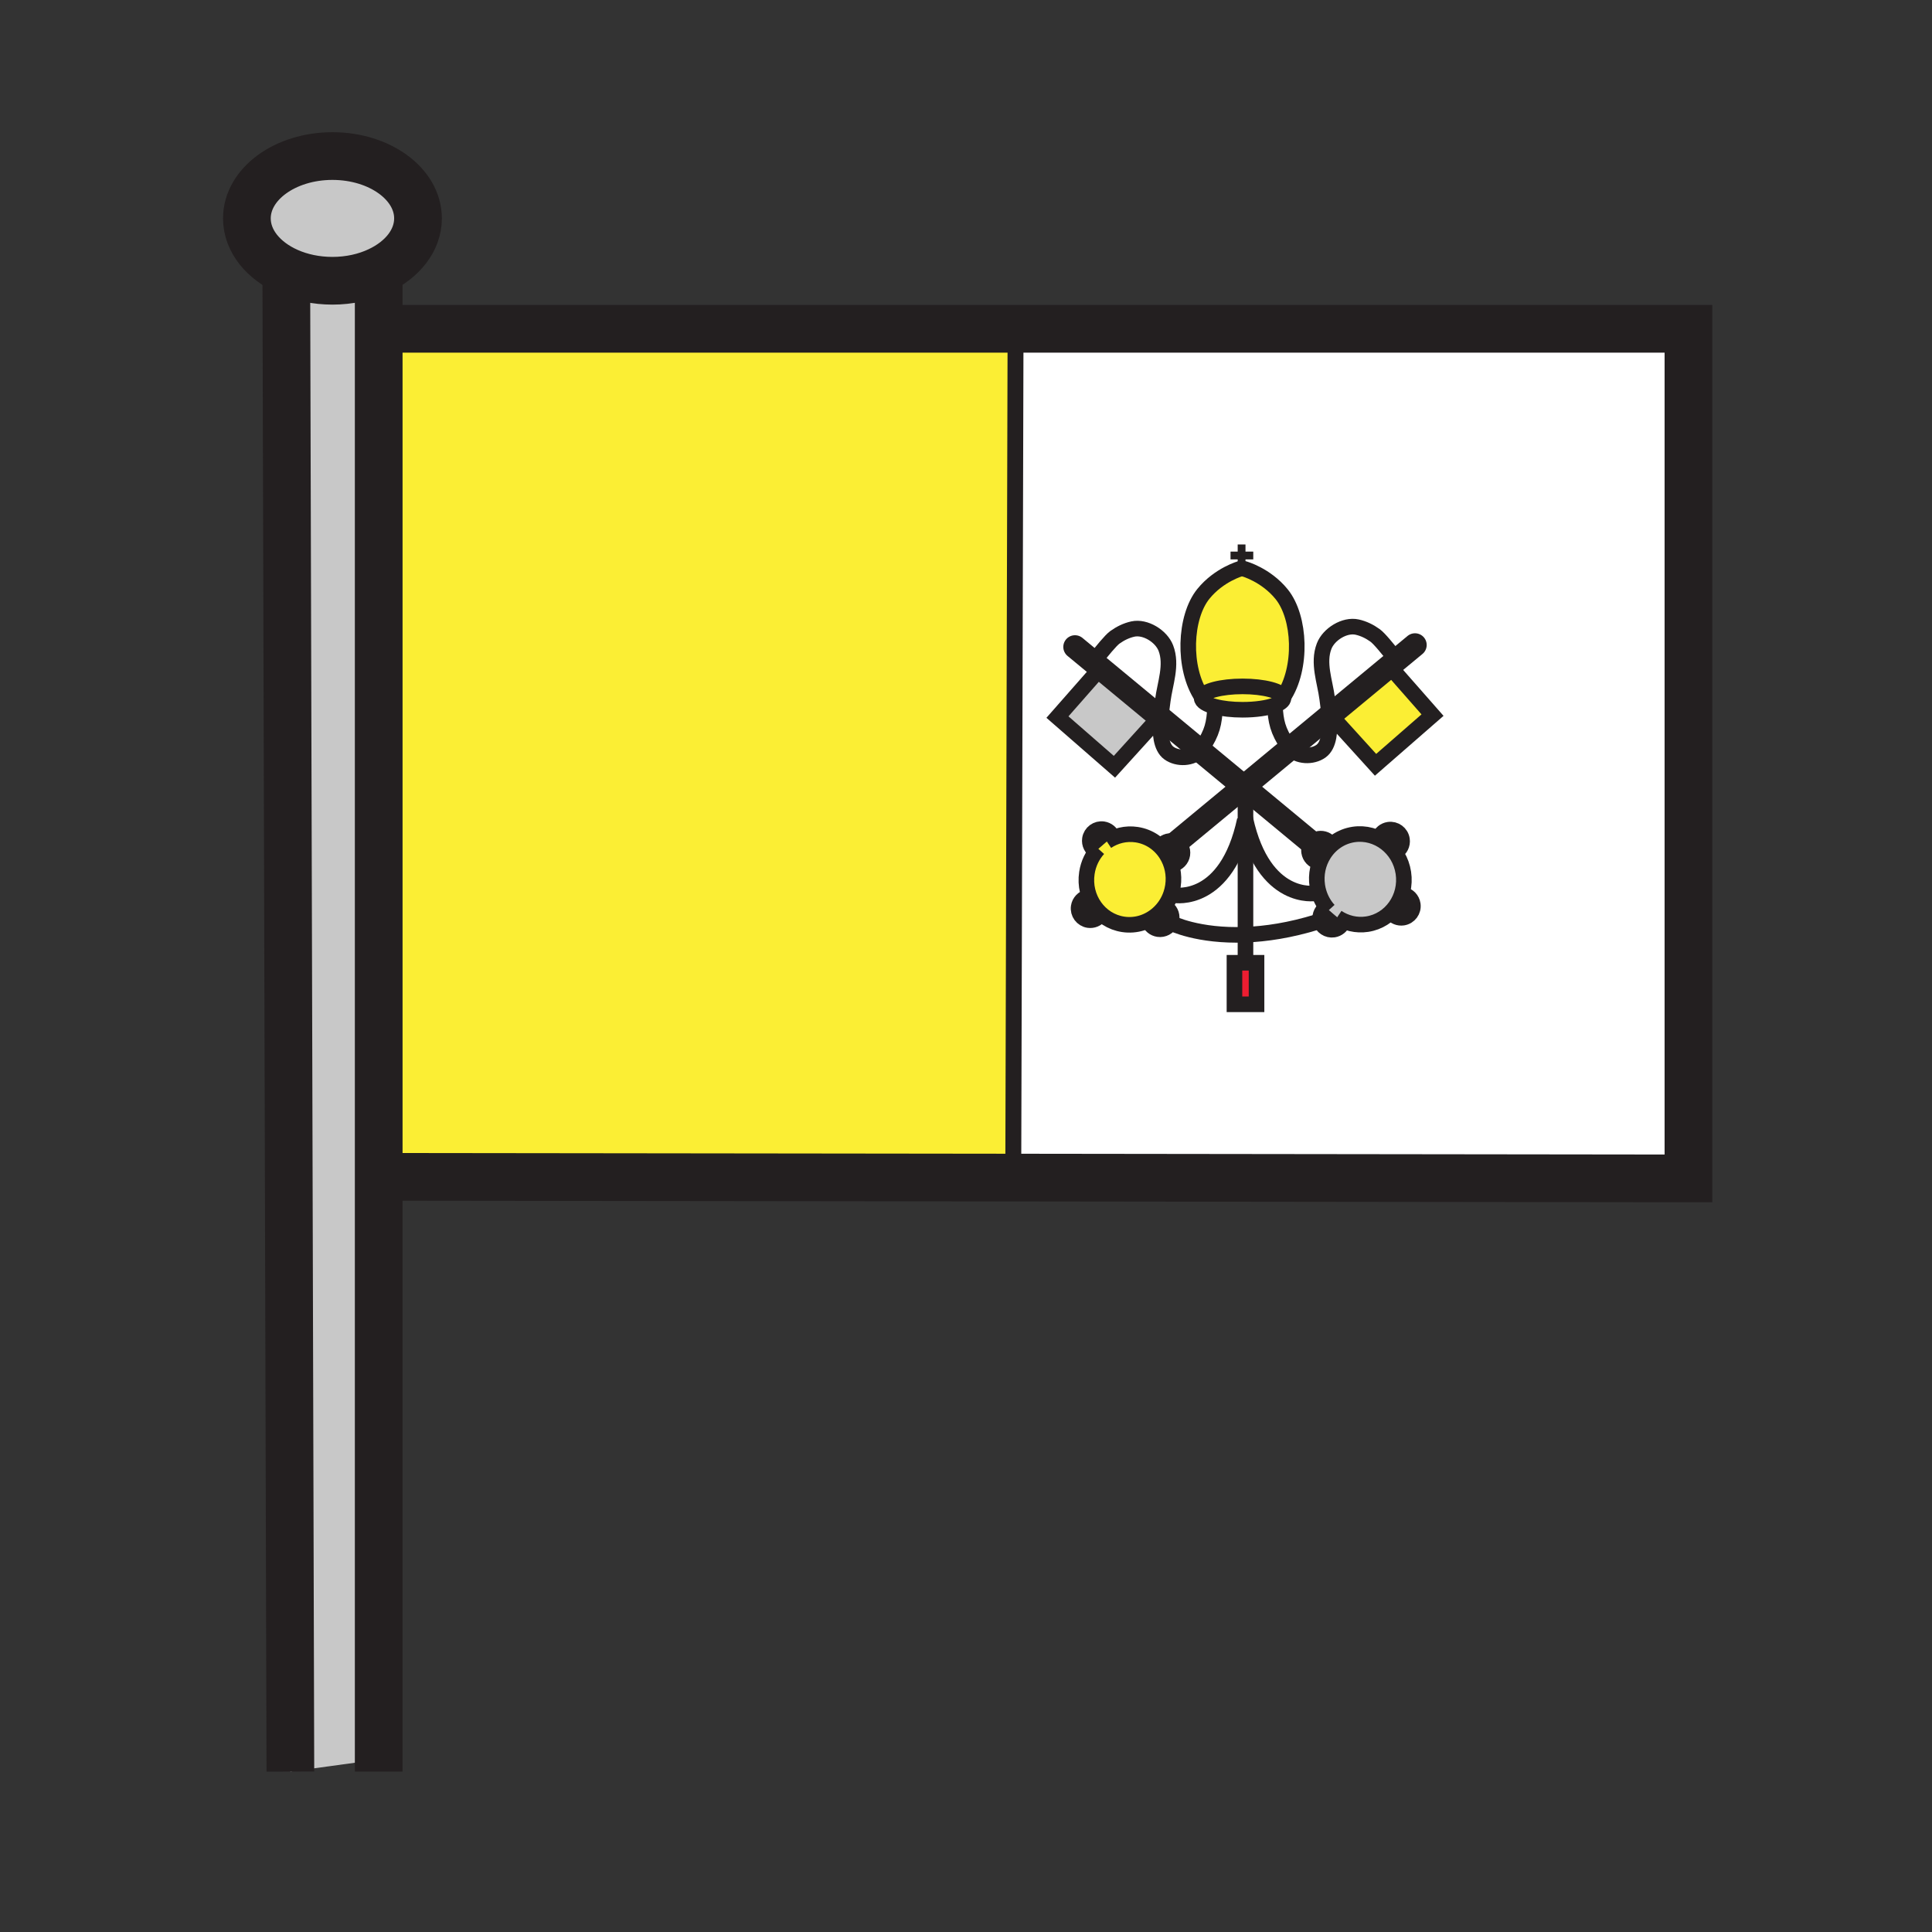 <?xml version="1.0" encoding="iso-8859-1"?>
<!-- Generator: Adobe Illustrator 12.0.1, SVG Export Plug-In . SVG Version: 6.00 Build 51448)  -->
<!DOCTYPE svg PUBLIC "-//W3C//DTD SVG 1.1//EN" "http://www.w3.org/Graphics/SVG/1.1/DTD/svg11.dtd">
<svg  version="1.1" id="Layer_1" xmlns="http://www.w3.org/2000/svg" xmlns:xlink="http://www.w3.org/1999/xlink" width="850.394" height="850.394"
	 viewBox="0 0 850.394 850.394" style="overflow:visible;enable-background:new 0 0 850.394 850.394;" xml:space="preserve">
<rect x="0" y="0" width="850.394" height="850.394" fill="#333333" stroke="none"/>
<g id="XMLID_7_">
	<g>
		<path style="fill:#FFFFFF;" d="M548.21,411.42c8.95-0.34,19.59-1.9,31.74-5.66l1.31-0.38c0.65,2.53,3.13,4.2,5.76,3.81
			c1.891-0.29,3.391-1.58,4.04-3.24l-2.5-2.16c3.79,2.53,8.421,3.71,13.19,2.99c10.45-1.58,17.6-11.69,15.96-22.59
			c-1.65-10.9-11.46-18.45-21.92-16.88c-5.61,0.85-10.271,4.16-13.12,8.72l-0.29-0.18l2.97-4.76c-1.109-1.4-2.909-2.18-4.81-1.9
			c-1.3,0.2-2.42,0.87-3.19,1.82L548.9,347.45l-1.42-1.17l20.319-16.83c3.54,3.76,9.9,3.87,13.641,1.19
			c3.649-2.61,4.04-9.04,3.67-14.83l1.479,0.03l18.87,20.8l25.08-21.87l-17.15-19.51l-1.75-2.11l3.15-2.6l-0.54-0.65
			c-3.43-4.29-7.13-8.89-9.01-10.23c-2.36-1.7-4.99-3.01-7.88-3.65c-5.471-1.21-12.5,3.11-14.53,8.39
			c-2.87,7.43,0.39,15.62,1.34,23.02c0.24,1.92,0.66,4.72,0.89,7.73l-17.26,14.29c-0.34-0.36-0.66-0.75-0.939-1.17
			c-4.511-6.77-5.301-10.6-5.73-17.85c2.38-0.87,3.811-1.97,3.811-3.16c0-0.16-0.021-0.31-0.07-0.47
			c8.45-12.68,7.56-35.03-0.76-45.28c-6.94-8.54-16.511-11.15-16.511-11.15l-1.39-0.14c0,0-9.58,2.61-16.51,11.15
			c-8.34,10.27-9.22,32.72-0.69,45.38c-0.06,0.17-0.09,0.34-0.09,0.51c0,1.52,2.3,2.88,5.95,3.81c-0.43,7.39-1.18,11.23-5.74,18.06
			c-0.28,0.42-0.6,0.81-0.939,1.17l-17.261-14.3c0.23-3.01,0.65-5.8,0.891-7.72c0.949-7.4,4.21-15.59,1.34-23.03
			c-2.03-5.27-9.061-9.59-14.53-8.38c-2.89,0.64-5.52,1.95-7.88,3.64c-1.88,1.35-5.58,5.95-9.01,10.24l-0.53,0.64l3.14,2.61
			l-1.75,2.11l-17.149,19.51l25.08,21.87l18.87-20.8l1.479-0.03c-0.37,5.79,0.021,12.22,3.67,14.83
			c3.74,2.68,10.101,2.57,13.641-1.19l19.29,15.97l-29.66,24.55c-0.521-0.29-1.09-0.49-1.71-0.58c-1.9-0.29-3.7,0.5-4.82,1.9
			l2.39,3.82l-0.229,0.14c-2.86-4.57-7.51-7.87-13.12-8.72c-4.76-0.72-9.38,0.45-13.16,2.97l2.47-2.13
			c-0.649-1.67-2.149-2.95-4.04-3.24c-2.81-0.42-5.439,1.51-5.859,4.32c-0.33,2.17,0.76,4.24,2.56,5.25l1.13-0.97
			c-2.59,2.86-4.399,6.52-5.02,10.67c-1.65,10.91,5.5,21.02,15.96,22.6c5.7,0.86,11.2-0.99,15.29-4.61l0.07,0.08l-3.94,3.4
			c0.65,1.67,2.14,2.95,4.04,3.24c2.28,0.34,4.439-0.87,5.39-2.84l0.4,0.2C515.62,406.33,527.27,412.23,548.21,411.42z
			 M743.19,144.73v373.96L446,518.33l1.01-373.02v-0.58H743.19z M617.53,403.93c2.81-0.43,4.75-3.05,4.319-5.86
			c-0.319-2.17-1.97-3.82-4-4.26l-5.14,8.21C613.83,403.42,615.63,404.21,617.53,403.93z M614.54,374.78
			c1.81-1.02,2.89-3.08,2.56-5.25c-0.42-2.82-3.04-4.75-5.85-4.33c-1.9,0.29-3.39,1.57-4.04,3.24L614.54,374.78z M553.08,442.06
			v-18.29h-9.72v18.29H553.08z M483.93,403.08l-5.13-8.22c-2.02,0.45-3.67,2.09-4,4.27c-0.42,2.81,1.521,5.43,4.32,5.86
			C481.02,405.27,482.82,404.48,483.93,403.08z"/>
		<path style="fill:#FBEE34;" d="M613.39,295.26l17.15,19.51l-25.08,21.87l-18.87-20.8l-1.479-0.03
			c-0.021-0.22-0.03-0.43-0.051-0.65l26.58-22.01L613.39,295.26z"/>
		<path style="fill:#231F20;" d="M621.85,398.07c0.431,2.81-1.51,5.43-4.319,5.86c-1.9,0.28-3.7-0.51-4.82-1.91l5.14-8.21
			C619.88,394.25,621.53,395.9,621.85,398.07z"/>
		<path style="fill:#C8C8C8;" d="M617.71,384.19c1.64,10.9-5.51,21.01-15.96,22.59c-4.77,0.72-9.4-0.46-13.19-2.99l-3.68-3.18
			c-2.01-2.21-3.54-4.89-4.43-7.91c-0.271-0.9-0.48-1.83-0.62-2.79c-0.76-5.05,0.37-9.93,2.84-13.88c2.85-4.56,7.51-7.87,13.12-8.72
			C606.25,365.74,616.06,373.29,617.71,384.19z"/>
		<path style="fill:#231F20;" d="M617.1,369.53c0.33,2.17-0.75,4.23-2.56,5.25l-7.33-6.34c0.65-1.67,2.14-2.95,4.04-3.24
			C614.06,364.78,616.68,366.71,617.1,369.53z"/>
		<path style="fill:#FFFFFF;" d="M614.25,289.9l0.54,0.65l-3.15,2.6l-26.58,22.01c-0.229-3.01-0.649-5.81-0.89-7.73
			c-0.95-7.4-4.21-15.59-1.34-23.02c2.03-5.28,9.06-9.6,14.53-8.39c2.89,0.64,5.52,1.95,7.88,3.65
			C607.12,281.01,610.82,285.61,614.25,289.9z"/>
		<path style="fill:#231F20;" d="M588.56,403.79l2.5,2.16c-0.649,1.66-2.149,2.95-4.04,3.24c-2.63,0.39-5.109-1.28-5.76-3.81
			c-0.04-0.17-0.069-0.34-0.1-0.52c-0.33-2.17,0.76-4.23,2.56-5.25l1.16,1C585.97,401.83,587.21,402.9,588.56,403.79z"/>
		<path style="fill:#231F20;" d="M584.88,400.61l3.68,3.18C587.21,402.9,585.97,401.83,584.88,400.61z"/>
		<path style="fill:#231F20;" d="M577.35,371.01c0.771-0.95,1.891-1.62,3.19-1.82c1.9-0.28,3.7,0.5,4.81,1.9l-2.97,4.76l-2.16,3.46
			c-2.02-0.44-3.67-2.09-4-4.26C576,373.55,576.45,372.1,577.35,371.01z"/>
		<path style="fill:#FFFFFF;" d="M585.11,315.81c0.37,5.79-0.021,12.22-3.67,14.83c-3.74,2.68-10.101,2.57-13.641-1.19l17.26-14.29
			C585.08,315.38,585.09,315.59,585.11,315.81z"/>
		<path style="fill:#FFFFFF;" d="M584.88,400.61l-1.16-1c-1.8,1.02-2.89,3.08-2.56,5.25c0.03,0.18,0.06,0.35,0.1,0.52l-1.31,0.38
			c-12.15,3.76-22.79,5.32-31.74,5.66v-50.55v-0.2c8.13,36.46,30.73,32.51,30.73,32.51l1.51-0.48
			C581.34,395.72,582.87,398.4,584.88,400.61z"/>
		<path style="fill:#FFFFFF;" d="M582.38,375.85l0.29,0.18c-2.47,3.95-3.6,8.83-2.84,13.88c0.14,0.96,0.35,1.89,0.62,2.79
			l-1.51,0.48c0,0-22.601,3.95-30.73-32.51v-12.38l0.69-0.84l28.449,23.56c-0.899,1.09-1.35,2.54-1.13,4.04
			c0.33,2.17,1.98,3.82,4,4.26L582.38,375.85z"/>
		<path style="fill:#FFFFFF;" d="M567.8,329.45l-20.319,16.83l-19.29-15.97c0.34-0.36,0.659-0.75,0.939-1.17
			c4.561-6.83,5.311-10.67,5.74-18.06c3.189,0.83,7.42,1.33,12.06,1.33c5.771,0,10.9-0.77,14.2-1.98
			c0.43,7.25,1.22,11.08,5.73,17.85C567.14,328.7,567.46,329.09,567.8,329.45z"/>
		<path style="fill:#FBEE34;" d="M564.11,261.52c8.319,10.25,9.21,32.6,0.76,45.28c-0.83-2.63-8.54-4.68-17.94-4.68
			c-9.35,0-17.029,2.03-17.92,4.64c-8.529-12.66-7.649-35.11,0.69-45.38c6.93-8.54,16.51-11.15,16.51-11.15l1.39,0.14
			C547.6,250.37,557.17,252.98,564.11,261.52z"/>
		<path style="fill:#FBEE34;" d="M561.13,310.43c-3.3,1.21-8.43,1.98-14.2,1.98c-4.64,0-8.87-0.5-12.06-1.33
			c-3.65-0.93-5.95-2.29-5.95-3.81c0-0.17,0.03-0.34,0.09-0.51c0.891-2.61,8.57-4.64,17.92-4.64c9.4,0,17.11,2.05,17.94,4.68
			c0.05,0.16,0.07,0.31,0.07,0.47C564.94,308.46,563.51,309.56,561.13,310.43z"/>
		<rect x="543.36" y="423.77" style="fill:#ED1D31;" width="9.72" height="18.29"/>
		<path style="fill:#FFFFFF;" d="M548.21,360.67v0.2h-0.28c-8.01,37.17-30.88,33.17-30.88,33.17l-1.64-0.47
			c0.39-1.14,0.68-2.34,0.87-3.58c0.77-5.05-0.36-9.94-2.83-13.88l0.229-0.14l2.75,4.4c2.03-0.44,3.67-2.09,4-4.26
			c0.33-2.19-0.77-4.27-2.609-5.28l29.66-24.55l1.42,1.17l-0.69,0.84V360.67z"/>
		<path style="fill:#FFFFFF;" d="M548.21,360.87v50.55c-20.94,0.81-32.59-5.09-32.59-5.09l-0.4-0.2c0.221-0.45,0.38-0.95,0.46-1.48
			c0.33-2.17-0.76-4.23-2.56-5.25l-3.39,2.93l-0.07-0.08c2.58-2.27,4.59-5.24,5.75-8.68l1.64,0.47c0,0,22.87,4,30.88-33.17H548.21z"
			/>
		<path style="fill:#FFFFFF;" d="M510.93,316.01l17.261,14.3c-3.54,3.76-9.9,3.87-13.641,1.19c-3.649-2.61-4.04-9.04-3.67-14.83
			C510.9,316.45,510.91,316.23,510.93,316.01z"/>
		<path style="fill:#231F20;" d="M517.82,370.83c1.84,1.01,2.939,3.09,2.609,5.28c-0.33,2.17-1.97,3.82-4,4.26l-2.75-4.4l-2.39-3.82
			c1.12-1.4,2.92-2.19,4.82-1.9C516.73,370.34,517.3,370.54,517.82,370.83z"/>
		<path style="fill:#FBEE34;" d="M513.45,376.11c2.47,3.94,3.6,8.83,2.83,13.88c-0.19,1.24-0.48,2.44-0.87,3.58
			c-1.16,3.44-3.17,6.41-5.75,8.68c-4.09,3.62-9.59,5.47-15.29,4.61c-10.46-1.58-17.61-11.69-15.96-22.6
			c0.62-4.15,2.43-7.81,5.02-10.67l0.011-0.01l3.729-3.22c3.78-2.52,8.4-3.69,13.16-2.97C505.94,368.24,510.59,371.54,513.45,376.11
			z"/>
		<path style="fill:#231F20;" d="M513.12,399.4c1.8,1.02,2.89,3.08,2.56,5.25c-0.08,0.53-0.239,1.03-0.46,1.48
			c-0.95,1.97-3.109,3.18-5.39,2.84c-1.9-0.29-3.39-1.57-4.04-3.24l3.94-3.4L513.12,399.4z"/>
		<path style="fill:#FFFFFF;" d="M513.16,285.26c2.87,7.44-0.391,15.63-1.34,23.03c-0.24,1.92-0.66,4.71-0.891,7.72l-26.58-22
			l-3.14-2.61l0.53-0.64c3.43-4.29,7.13-8.89,9.01-10.24c2.36-1.69,4.99-3,7.88-3.64C504.1,275.67,511.13,279.99,513.16,285.26z"/>
		<path style="fill:#C8C8C8;" d="M510.93,316.01c-0.02,0.22-0.029,0.44-0.05,0.66l-1.479,0.03l-18.87,20.8l-25.08-21.87
			l17.149-19.51l1.75-2.11L510.93,316.01z"/>
		<path style="fill:#231F20;" d="M489.64,368.23l-2.47,2.13c-1.37,0.9-2.63,1.99-3.729,3.22l-0.011,0.01l-1.13,0.97
			c-1.8-1.01-2.89-3.08-2.56-5.25c0.42-2.81,3.05-4.74,5.859-4.32C487.49,365.28,488.99,366.56,489.64,368.23z"/>
		<path style="fill:#231F20;" d="M487.17,370.36l-3.729,3.22C484.54,372.35,485.8,371.26,487.17,370.36z"/>
		<path style="fill:#231F20;" d="M478.8,394.86l5.13,8.22c-1.109,1.4-2.91,2.19-4.81,1.91c-2.8-0.43-4.74-3.05-4.32-5.86
			C475.13,396.95,476.78,395.31,478.8,394.86z"/>
		<polygon style="fill:#FBEE34;" points="447.01,144.73 447.01,145.31 446,518.33 166.69,518 166.69,144.73 169.11,144.73 		"/>
		<path style="fill:#C8C8C8;" d="M166.69,119.21c-5.87,2.77-12.87,4.37-20.37,4.37c-7.15,0-13.83-1.45-19.52-3.97
			c-10.87-4.82-18.13-13.53-18.13-23.48c0-15.16,16.86-27.44,37.65-27.44c20.81,0,37.67,12.28,37.67,27.44
			C183.99,105.82,177.1,114.34,166.69,119.21z"/>
		<path style="fill:#C8C8C8;" d="M166.69,518v256.45l-38.88,5.33L126.02,122l0.78-2.39c5.69,2.52,12.37,3.97,19.52,3.97
			c7.5,0,14.5-1.6,20.37-4.37v25.52V518z"/>
	</g>
	<g>
		<polyline style="fill:none;stroke:#231F20;stroke-width:21;" points="169.11,144.73 447.01,144.73 743.19,144.73 743.19,518.69 
			446,518.33 166.69,518 166,518 		"/>
		<path style="fill:none;stroke:#231F20;stroke-width:21;" d="M126.8,119.61c-10.87-4.82-18.13-13.53-18.13-23.48
			c0-15.16,16.86-27.44,37.65-27.44c20.81,0,37.67,12.28,37.67,27.44c0,9.69-6.89,18.21-17.3,23.08
			c-5.87,2.77-12.87,4.37-20.37,4.37C139.17,123.58,132.49,122.13,126.8,119.61z"/>
		<line style="fill:none;stroke:#231F20;stroke-width:21;" x1="126.02" y1="122" x2="127.81" y2="779.78"/>
		<polyline style="fill:none;stroke:#231F20;stroke-width:21;" points="166.69,117.43 166.69,119.21 166.69,144.73 166.69,518 
			166.69,774.45 166.69,779.78 		"/>
		<polyline style="fill:none;stroke:#231F20;stroke-width:7;" points="447.01,145.31 446,518.33 446,520 		"/>
		<path style="fill:none;stroke:#231F20;stroke-width:6.862;" d="M487.17,370.36c3.78-2.52,8.4-3.69,13.16-2.97
			c5.61,0.85,10.26,4.15,13.12,8.72c2.47,3.94,3.6,8.83,2.83,13.88c-0.19,1.24-0.48,2.44-0.87,3.58c-1.16,3.44-3.17,6.41-5.75,8.68
			c-4.09,3.62-9.59,5.47-15.29,4.61c-10.46-1.58-17.61-11.69-15.96-22.6c0.62-4.15,2.43-7.81,5.02-10.67"/>
		<path style="fill:none;stroke:#231F20;stroke-width:6.862;" d="M482.3,374.56c-1.8-1.01-2.89-3.08-2.56-5.25
			c0.42-2.81,3.05-4.74,5.859-4.32c1.891,0.29,3.391,1.57,4.04,3.24"/>
		<path style="fill:none;stroke:#231F20;stroke-width:6.862;" d="M516.43,380.37c2.03-0.44,3.67-2.09,4-4.26
			c0.33-2.19-0.77-4.27-2.609-5.28c-0.521-0.29-1.09-0.49-1.71-0.58c-1.9-0.29-3.7,0.5-4.82,1.9"/>
		<path style="fill:none;stroke:#231F20;stroke-width:6.862;" d="M478.8,394.86c-2.02,0.45-3.67,2.09-4,4.27
			c-0.42,2.81,1.521,5.43,4.32,5.86c1.899,0.28,3.7-0.51,4.81-1.91"/>
		<path style="fill:none;stroke:#231F20;stroke-width:6.862;" d="M513.12,399.4c1.8,1.02,2.89,3.08,2.56,5.25
			c-0.08,0.53-0.239,1.03-0.46,1.48c-0.95,1.97-3.109,3.18-5.39,2.84c-1.9-0.29-3.39-1.57-4.04-3.24"/>
		<path style="fill:none;stroke:#231F20;stroke-width:6.862;" d="M588.56,403.79c3.79,2.53,8.421,3.71,13.19,2.99
			c10.45-1.58,17.6-11.69,15.96-22.59c-1.65-10.9-11.46-18.45-21.92-16.88c-5.61,0.85-10.271,4.16-13.12,8.72
			c-2.47,3.95-3.6,8.83-2.84,13.88c0.14,0.96,0.35,1.89,0.62,2.79c0.89,3.02,2.42,5.7,4.43,7.91"/>
		<path style="fill:none;stroke:#231F20;stroke-width:6.862;" d="M583.72,399.61c-1.8,1.02-2.89,3.08-2.56,5.25
			c0.03,0.18,0.06,0.35,0.1,0.52c0.65,2.53,3.13,4.2,5.76,3.81c1.891-0.29,3.391-1.58,4.04-3.24"/>
		<path style="fill:none;stroke:#231F20;stroke-width:6.862;" d="M617.85,393.81c2.03,0.44,3.681,2.09,4,4.26
			c0.431,2.81-1.51,5.43-4.319,5.86c-1.9,0.28-3.7-0.51-4.82-1.91"/>
		<path style="fill:none;stroke:#231F20;stroke-width:6.862;" d="M580.22,379.31c-2.02-0.44-3.67-2.09-4-4.26
			c-0.22-1.5,0.23-2.95,1.13-4.04c0.771-0.95,1.891-1.62,3.19-1.82c1.9-0.28,3.7,0.5,4.81,1.9"/>
		<path style="fill:none;stroke:#231F20;stroke-width:6.862;" d="M614.54,374.78c1.81-1.02,2.89-3.08,2.56-5.25
			c-0.42-2.82-3.04-4.75-5.85-4.33c-1.9,0.29-3.39,1.57-4.04,3.24"/>
		<path style="fill:none;stroke:#231F20;stroke-width:6.862;" d="M564.87,306.8c0.05,0.16,0.07,0.31,0.07,0.47
			c0,1.19-1.431,2.29-3.811,3.16c-3.3,1.21-8.43,1.98-14.2,1.98c-4.64,0-8.87-0.5-12.06-1.33c-3.65-0.93-5.95-2.29-5.95-3.81
			c0-0.17,0.03-0.34,0.09-0.51c0.891-2.61,8.57-4.64,17.92-4.64C556.33,302.12,564.04,304.17,564.87,306.8z"/>
		<path style="fill:none;stroke:#231F20;stroke-width:6.862;" d="M564.75,306.98c0.04-0.06,0.08-0.12,0.12-0.18
			c8.45-12.68,7.56-35.03-0.76-45.28c-6.94-8.54-16.511-11.15-16.511-11.15l-1.39-0.14c0,0-9.58,2.61-16.51,11.15
			c-8.34,10.27-9.22,32.72-0.69,45.38c0.01,0.03,0.03,0.05,0.05,0.08"/>
		<polyline style="fill:none;stroke:#231F20;stroke-width:6.862;" points="548.21,348.29 548.21,360.67 548.21,360.87 
			548.21,411.42 548.21,422.91 		"/>
		<rect x="543.36" y="423.77" style="fill:none;stroke:#231F20;stroke-width:6.862;" width="9.72" height="18.29"/>
		<polyline style="fill:none;stroke:#231F20;stroke-width:10.292;stroke-linecap:round;stroke-linejoin:round;" points="
			473.17,284.75 481.21,291.4 484.35,294.01 510.93,316.01 528.19,330.31 547.48,346.28 548.9,347.45 577.35,371.01 579.09,372.45 
					"/>
		<polyline style="fill:none;stroke:#231F20;stroke-width:6.862;" points="482.6,296.12 465.45,315.63 490.53,337.5 509.4,316.7 		
			"/>
		<path style="fill:none;stroke:#231F20;stroke-width:6.862;" d="M481.74,290.76c3.43-4.29,7.13-8.89,9.01-10.24
			c2.36-1.69,4.99-3,7.88-3.64c5.47-1.21,12.5,3.11,14.53,8.38c2.87,7.44-0.391,15.63-1.34,23.03c-0.24,1.92-0.66,4.71-0.891,7.72
			c-0.02,0.22-0.029,0.44-0.05,0.66c-0.37,5.79,0.021,12.22,3.67,14.83c3.74,2.68,10.101,2.57,13.641-1.19
			c0.34-0.36,0.659-0.75,0.939-1.17c4.561-6.83,5.311-10.67,5.74-18.06c0.02-0.26,0.03-0.53,0.05-0.81"/>
		<path style="fill:none;stroke:#231F20;stroke-width:6.862;" d="M517.05,394.04c0,0,22.87,4,30.88-33.17"/>
		<polyline style="fill:none;stroke:#231F20;stroke-width:10.292;stroke-linecap:round;stroke-linejoin:round;" points="
			622.83,283.89 614.79,290.55 611.64,293.15 585.06,315.16 567.8,329.45 547.48,346.28 517.82,370.83 516.9,371.59 		"/>
		<polyline style="fill:none;stroke:#231F20;stroke-width:6.862;" points="613.39,295.26 630.54,314.77 605.46,336.64 
			586.59,315.84 		"/>
		<path style="fill:none;stroke:#231F20;stroke-width:6.862;" d="M614.25,289.9c-3.43-4.29-7.13-8.89-9.01-10.23
			c-2.36-1.7-4.99-3.01-7.88-3.65c-5.471-1.21-12.5,3.11-14.53,8.39c-2.87,7.43,0.39,15.62,1.34,23.02
			c0.24,1.92,0.66,4.72,0.89,7.73c0.021,0.22,0.03,0.43,0.051,0.65c0.37,5.79-0.021,12.22-3.67,14.83
			c-3.74,2.68-10.101,2.57-13.641-1.19c-0.34-0.36-0.66-0.75-0.939-1.17c-4.511-6.77-5.301-10.6-5.73-17.85
			c-0.02-0.33-0.04-0.67-0.06-1.02"/>
		<path style="fill:none;stroke:#231F20;stroke-width:6.862;" d="M578.94,393.18c0,0-22.601,3.95-30.73-32.51
			c-0.05-0.22-0.1-0.44-0.15-0.66"/>
		<path style="fill:none;stroke:#231F20;stroke-width:6.862;" d="M515.62,406.33c0,0,11.649,5.9,32.59,5.09
			c8.95-0.34,19.59-1.9,31.74-5.66"/>
		<polyline style="fill:none;stroke:#231F20;stroke-width:3.431;" points="546.5,239.65 546.5,244.51 546.5,249.66 		"/>
		<polyline style="fill:none;stroke:#231F20;stroke-width:3.431;" points="551.64,244.51 546.5,244.51 541.63,244.51 		"/>
	</g>
</g>
<rect style="fill:none;" width="850.394" height="850.394"/>
</svg>

